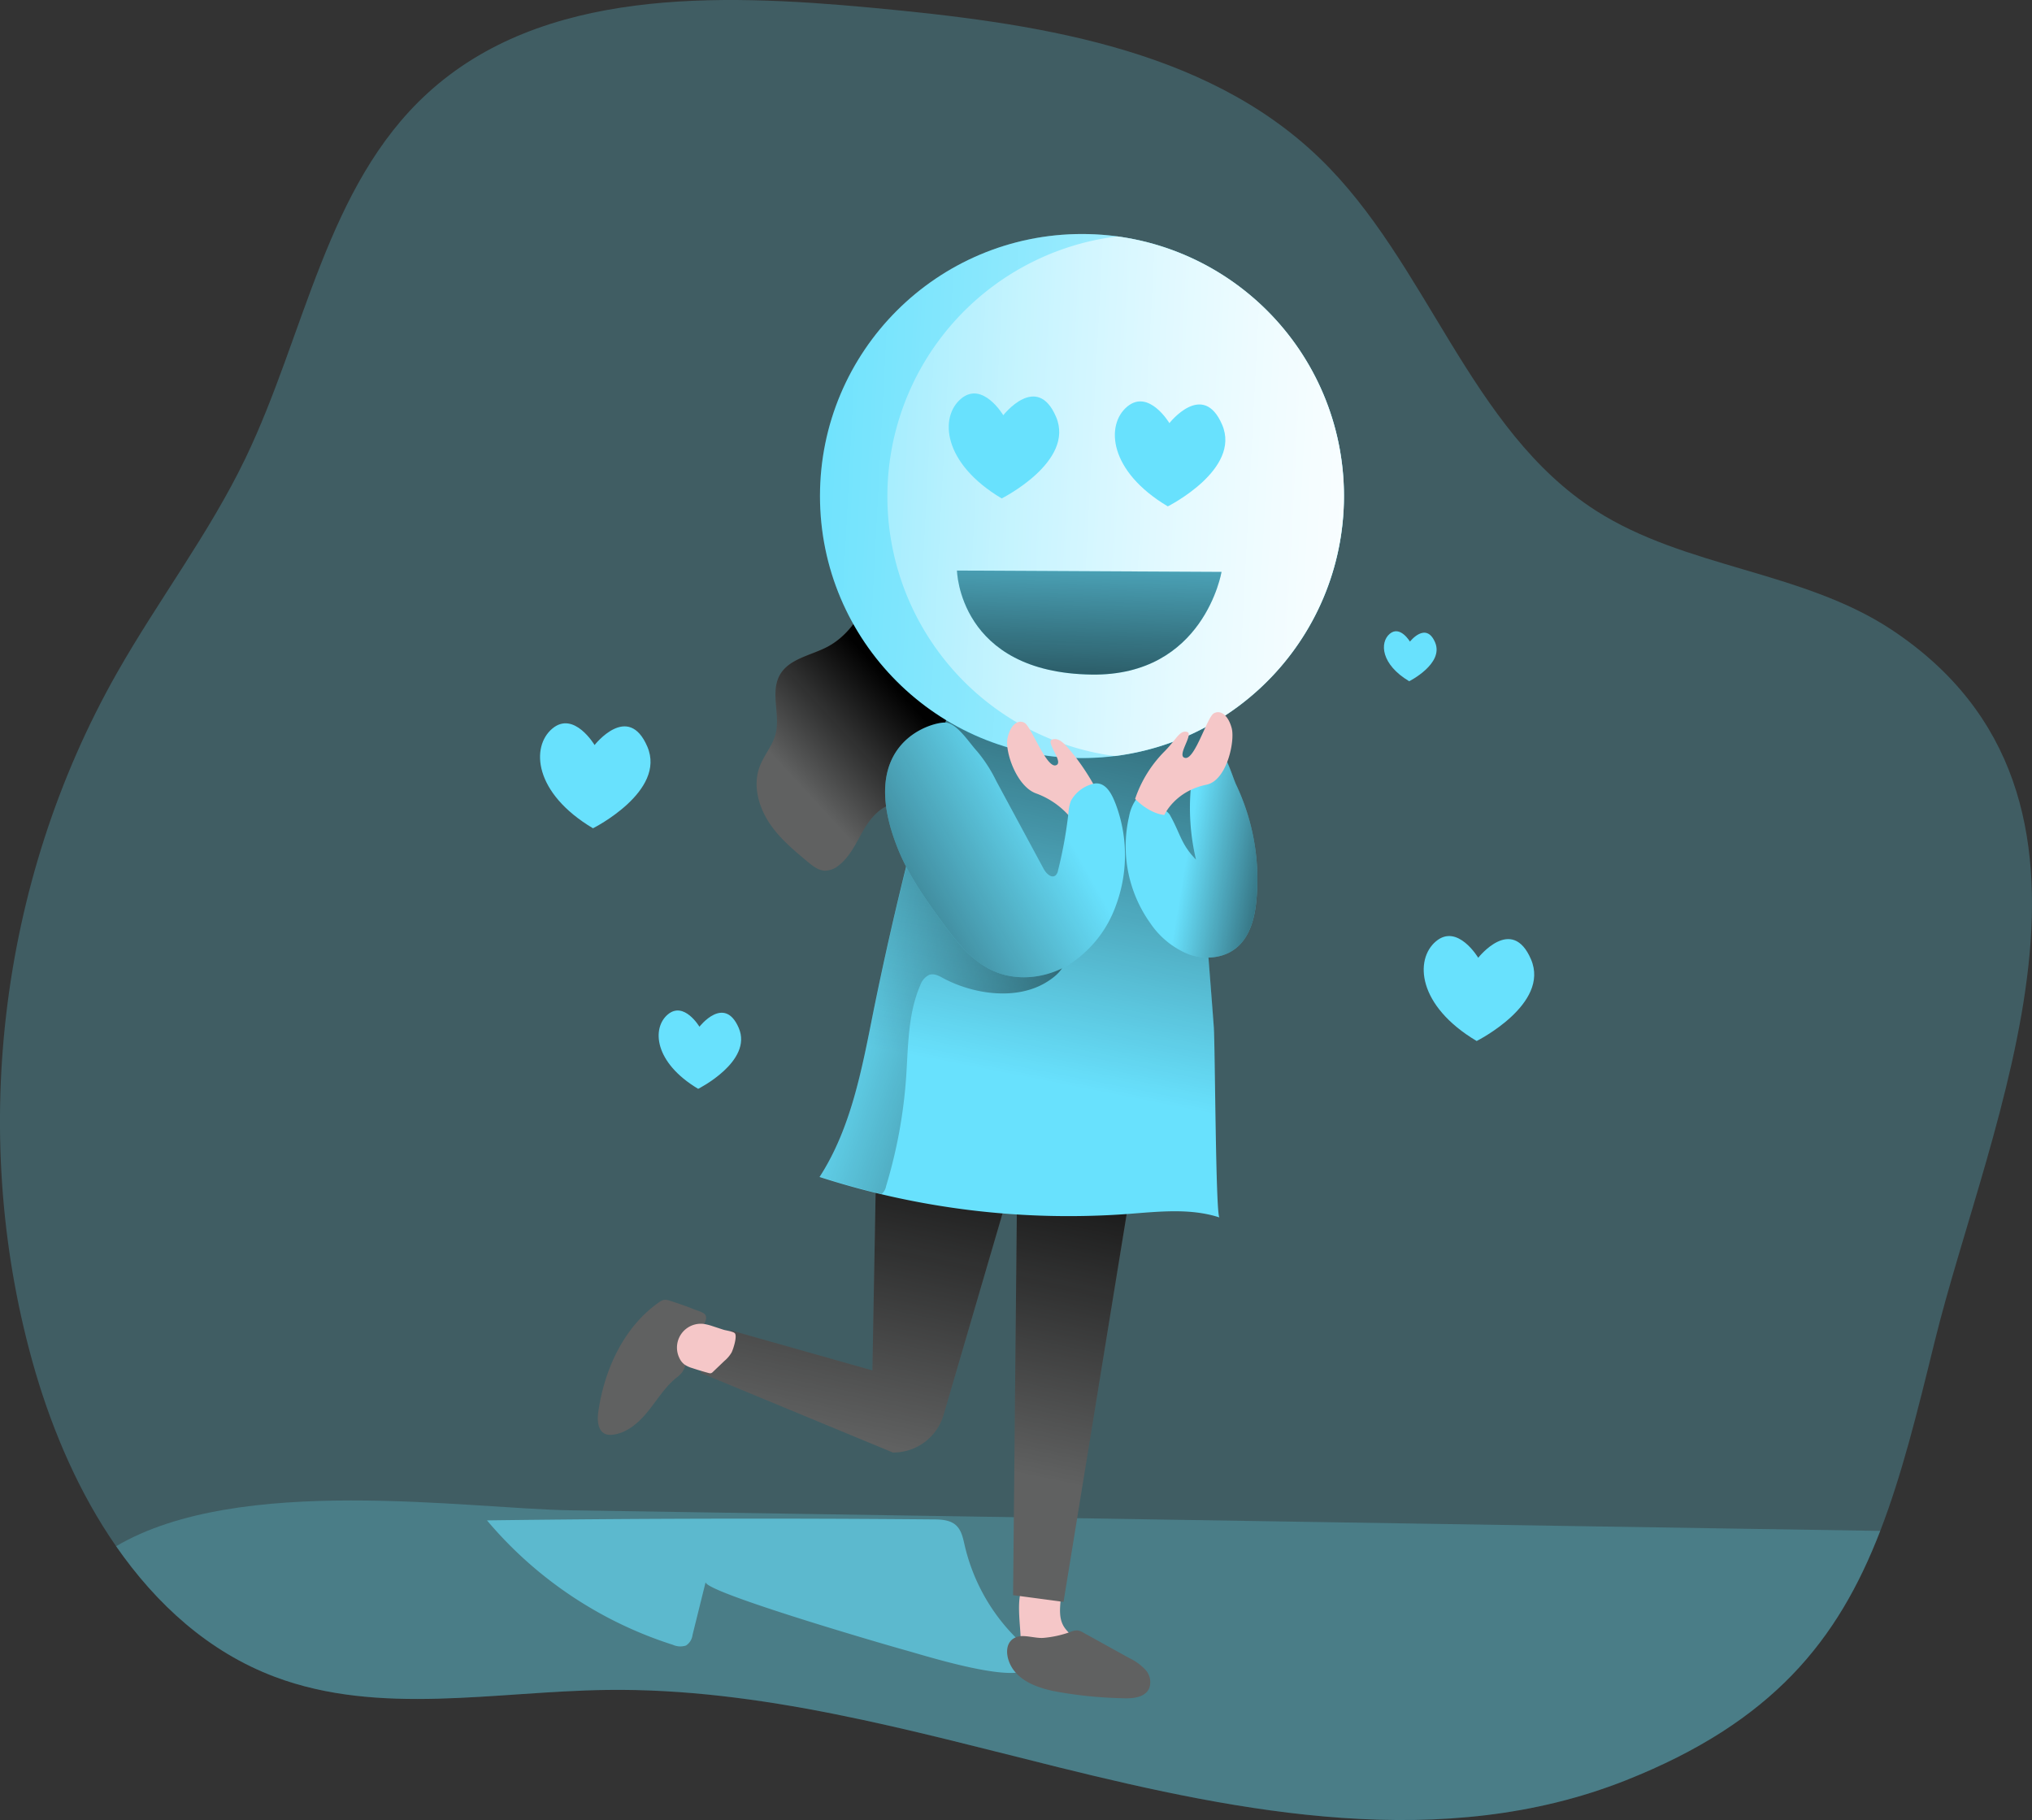 <svg id="Layer_1" data-name="Layer 1" xmlns="http://www.w3.org/2000/svg" xmlns:xlink="http://www.w3.org/1999/xlink" viewBox="0 0 480.98 430.77"><rect x="0" y="0" width="480.98" height="430.77" fill="#333333" stroke="none"/><defs><linearGradient id="linear-gradient" x1="221.19" y1="209.35" x2="246.31" y2="186.25" gradientUnits="userSpaceOnUse"><stop offset="0" stop-color="#010101" stop-opacity="0"/><stop offset="0.95" stop-color="#010101"/></linearGradient><linearGradient id="linear-gradient-2" x1="222.38" y1="283" x2="228.37" y2="186.34" gradientTransform="translate(63.4 54.56) rotate(8.23)" xlink:href="#linear-gradient"/><linearGradient id="linear-gradient-3" x1="245.58" y1="192.01" x2="254.56" y2="12.39" gradientTransform="translate(63.4 54.56) rotate(8.23)" xlink:href="#linear-gradient"/><linearGradient id="linear-gradient-4" x1="193.85" y1="175.48" x2="314.47" y2="195.16" gradientTransform="translate(63.4 54.56) rotate(8.23)" xlink:href="#linear-gradient"/><linearGradient id="linear-gradient-5" x1="271.76" y1="132.84" x2="312.18" y2="133.8" gradientTransform="translate(63.4 54.56) rotate(8.23)" xlink:href="#linear-gradient"/><linearGradient id="linear-gradient-6" x1="161.03" y1="60.43" x2="397.7" y2="38.63" gradientTransform="translate(63.4 54.56) rotate(8.23)" gradientUnits="userSpaceOnUse"><stop offset="0" stop-color="#fff" stop-opacity="0"/><stop offset="0.95" stop-color="#fff"/></linearGradient><linearGradient id="linear-gradient-7" x1="124.43" y1="63.43" x2="330.31" y2="44.46" xlink:href="#linear-gradient-6"/><linearGradient id="linear-gradient-8" x1="236.66" y1="47.2" x2="246.28" y2="133.17" gradientTransform="translate(63.4 54.56) rotate(8.23)" xlink:href="#linear-gradient"/><linearGradient id="linear-gradient-9" x1="239.56" y1="128.87" x2="156.16" y2="193.03" gradientTransform="translate(63.4 54.56) rotate(8.23)" xlink:href="#linear-gradient"/></defs><title>Smiley - Love</title><path d="M490.13,341.67c-4.08,16.64-7.74,31.42-12.81,44.52-10,25.91-25.46,45.25-60.26,59.05-43.11,17.08-90.75,7.65-134.19-3.09-35.21-8.73-70.68-18.8-106.94-18.32-26.45.35-53.89,6.21-78.62-3.1-15.65-5.89-28-17.14-37.57-30.91-8.6-12.36-14.85-26.8-19.09-41.2-16-54.75-8.89-115.84,19.25-165.42,9.75-17.21,21.89-33.08,30.46-50.89,14.09-29.26,19.12-64.44,43.06-86.36,27.15-24.89,68.51-23.68,105.19-20.27,37.86,3.54,78.65,9.18,106,35.6C370.22,86,380,125.49,410,144.7c21.22,13.58,48.82,14.25,69.88,28.11C540,212.52,503.07,288.93,490.13,341.67Z" transform="translate(-32.26 -23.85)" fill="#68e1fd" opacity="0.24" style="isolation:isolate"/><path d="M228.38,176.79c-4,2.2-9.3,2.85-11.54,6.82-2.32,4.14.18,9.45-1,14-.74,2.78-2.78,5-3.78,7.73-1.57,4.2-.38,9,2,12.82s5.89,6.74,9.32,9.62c1.22,1,2.58,2.11,4.18,2.15a5.24,5.24,0,0,0,3.27-1.28c2.7-2.1,4.11-5.4,5.84-8.36s4.25-5.89,7.66-6.26c2.05-.23,4.13.54,6.17.24,3.76-.54,6.13-4.43,6.94-8.14s.62-7.64,1.95-11.2c2.12-5.72,7.85-9.72,9.33-15.65,1.15-4.66-.58-9.52-2.56-13.89-3.61-8-12.76-20.77-21.22-11.22C238.75,161.17,237,172,228.38,176.79Z" transform="translate(-32.26 -23.85)" fill="#606161"/><path d="M228.38,176.79c-4,2.2-9.3,2.85-11.54,6.82-2.32,4.14.18,9.45-1,14-.74,2.78-2.78,5-3.78,7.73-1.57,4.2-.38,9,2,12.82s5.89,6.74,9.32,9.62c1.22,1,2.58,2.11,4.18,2.15a5.24,5.24,0,0,0,3.27-1.28c2.7-2.1,4.11-5.4,5.84-8.36s4.25-5.89,7.66-6.26c2.05-.23,4.13.54,6.17.24,3.76-.54,6.13-4.43,6.94-8.14s.62-7.64,1.95-11.2c2.12-5.72,7.85-9.72,9.33-15.65,1.15-4.66-.58-9.52-2.56-13.89-3.61-8-12.76-20.77-21.22-11.22C238.75,161.17,237,172,228.38,176.79Z" transform="translate(-32.26 -23.85)" fill="url(#linear-gradient)"/><path d="M477.32,386.19c-10,25.91-25.46,45.25-60.26,59.05-43.11,17.08-90.75,7.65-134.19-3.09-35.21-8.73-70.68-18.8-106.94-18.32-26.45.35-53.89,6.21-78.62-3.1-15.65-5.89-28-17.14-37.57-30.91,29.06-17.17,82.95-8.89,107.68-8.5q87.33,1.33,174.66,2.74Q409.72,385.11,477.32,386.19Z" transform="translate(-32.26 -23.85)" fill="#68e1fd" opacity="0.24" style="isolation:isolate"/><path d="M199.29,398.29l-3.1,12.5a3.5,3.5,0,0,1-1.55,2.53,4.31,4.31,0,0,1-3.11-.17,95.4,95.4,0,0,1-44-29.45q52.75-.69,105.5-.23c1.8,0,3.74.08,5.14,1.08,1.62,1.16,2,3.18,2.42,5A45.41,45.41,0,0,0,272.27,411c15.54,16.16-18.28,5.53-25.28,3.55C242.65,413.37,198.72,400.61,199.29,398.29Z" transform="translate(-32.26 -23.85)" fill="#68e1fd" opacity="0.6" style="isolation:isolate"/><path d="M273.85,411.66a3.75,3.75,0,0,0,.35,1.82,3.58,3.58,0,0,0,2.67,1.41,18.47,18.47,0,0,0,8.91-.77,1.58,1.58,0,0,0,.93-.61,1.34,1.34,0,0,0,0-1c-.43-1.43-1.79-2.35-2.59-3.61-2.17-3.42.24-8.06-1-11.93-.58-1.89-8.18,1-8.94,2.73C272.86,402.83,273.77,408.29,273.85,411.66Z" transform="translate(-32.26 -23.85)" fill="#f5c7c8"/><path d="M247.91,280.62l-8.22,16.3-.93,51.29-33.38-9.44-7.33,10,45.56,18.87a12.4,12.4,0,0,0,12-8.92l17.45-59.61-1,102.29L284,403,303.8,281.39Z" transform="translate(-32.26 -23.85)" fill="#606161"/><path d="M247.91,280.62l-8.22,16.3-.93,51.29-33.38-9.44-7.33,10,45.56,18.87a12.4,12.4,0,0,0,12-8.92l17.45-59.61-1,102.29L284,403,303.8,281.39Z" transform="translate(-32.26 -23.85)" fill="url(#linear-gradient-2)"/><path d="M190.84,331.72a3,3,0,0,0-1.42-.21,3.13,3.13,0,0,0-1.2.59c-8.3,5.83-12.89,15.84-14.34,25.88-.3,2-.13,4.63,1.78,5.32a3.59,3.59,0,0,0,1.66.12c3.39-.4,6.16-2.87,8.31-5.52s3.94-5.64,6.56-7.82a8.35,8.35,0,0,0,1.54-1.43,7,7,0,0,0,.92-2.2,39.69,39.69,0,0,1,1.86-5c.75-1.65,2.36-3.5,2.81-5.19s-1.16-1.87-2.86-2.55S192.74,332.31,190.84,331.72Z" transform="translate(-32.26 -23.85)" fill="#606161"/><path d="M285.67,410.09a4.17,4.17,0,0,1,1.58-.35,3.78,3.78,0,0,1,1.52.58l10.85,6a12.47,12.47,0,0,1,3.81,2.79,4.28,4.28,0,0,1,.81,4.42c-1.07,2.2-4.07,2.39-6.51,2.26a98.71,98.71,0,0,1-16.2-1.71c-3.43-.76-7-2-9.18-4.74s-2.69-7.3,1-8.16c1.62-.37,4.15.48,5.91.33A25,25,0,0,0,285.67,410.09Z" transform="translate(-32.26 -23.85)" fill="#606161"/><path d="M320.91,312c-7-2.28-14.55-1.35-21.88-.81a192.14,192.14,0,0,1-72.78-8.77c7.46-11.53,10-25.45,12.7-38.91q7.85-38.76,19.52-76.6c.58-1.9,1.26-3.92,2.84-5.13s3.81-1.33,5.85-1.33c12.66,0,35.73-.75,46.89,6.29,7.74,4.88,2.35,25.57,2.58,34.33.4,15.31,1.82,30.56,2.94,45.83C319.88,271.13,320,311.66,320.91,312Z" transform="translate(-32.26 -23.85)" fill="#68e1fd"/><path d="M320.93,311.94c-7-2.25-14.59-1.32-21.9-.81A192,192,0,0,1,241,306.46c-4.94-1.18-9.85-2.53-14.69-4.11,7.46-11.49,10-25.44,12.71-38.86q4.93-24.57,11.47-48.72,3.75-14,8-27.89c.55-1.9,1.26-4,2.81-5.17s3.83-1.33,5.86-1.31c12.67-.06,35.74-.73,46.89,6.27,7.76,4.9,2.38,25.58,2.58,34.36.41,15.3,1.84,30.56,2.95,45.82C319.87,271.13,320,311.68,320.93,311.94Z" transform="translate(-32.26 -23.85)" fill="url(#linear-gradient-3)"/><path d="M280,256.29c-7.13,4.41-17.27,2.89-24.33-.84-1.11-.62-2.3-1.26-3.46-.87a4.23,4.23,0,0,0-2.1,2.41c-3,6.89-2.86,14.64-3.39,22.16A116.54,116.54,0,0,1,242,304.58a3.15,3.15,0,0,1-1.06,1.88c-4.94-1.18-9.85-2.53-14.69-4.11,7.46-11.49,10-25.44,12.71-38.86q4.93-24.57,11.47-48.72c4.27,1.95,8,5.39,11,9,4.4,5.24,8,11.15,13.16,15.63C280.12,244.2,290.23,250,280,256.29Z" transform="translate(-32.26 -23.85)" fill="url(#linear-gradient-4)"/><path d="M329.74,235.85c-.3,4.61-1.38,9.62-5,12.48-3.08,2.42-7.48,2.71-11.16,1.37a19.92,19.92,0,0,1-9-7.29,31.33,31.33,0,0,1-5.07-25.3,10.2,10.2,0,0,1,2.22-4.77c1.22-1.29,1.71.85,3.34,1.55,1.1.48,3.53,1.82,4.12,2.87,2.49,4.42,2.61,6.93,6.17,10.55a52.93,52.93,0,0,1-1.22-17.06c.25-2.65,1.83-10.19,6.11-9.12,2.13.53,3.76,6.71,4.65,8.54A52.32,52.32,0,0,1,329.74,235.85Z" transform="translate(-32.26 -23.85)" fill="#68e1fd"/><path d="M329.74,235.85c-.3,4.61-1.38,9.62-5,12.48-3.08,2.42-7.48,2.71-11.16,1.37a19.92,19.92,0,0,1-9-7.29,31.33,31.33,0,0,1-5.07-25.3,10.2,10.2,0,0,1,2.22-4.77c1.22-1.29,1.71.85,3.34,1.55,1.1.48,3.53,1.82,4.12,2.87,2.49,4.42,2.61,6.93,6.17,10.55a52.93,52.93,0,0,1-1.22-17.06c.25-2.65,1.83-10.19,6.11-9.12,2.13.53,3.76,6.71,4.65,8.54A52.32,52.32,0,0,1,329.74,235.85Z" transform="translate(-32.26 -23.85)" fill="url(#linear-gradient-5)"/><circle cx="256.11" cy="117.41" r="62.02" fill="#68e1fd"/><path d="M349.73,150.13a62,62,0,1,1-53-70.33l.49.07A62,62,0,0,1,349.73,150.13Z" transform="translate(-32.26 -23.85)" fill="url(#linear-gradient-6)"/><path d="M349.73,150.13a62,62,0,0,1-53.57,52.67l-.5-.07A62,62,0,0,1,296.73,79.8l.49.07A62,62,0,0,1,349.73,150.13Z" transform="translate(-32.26 -23.85)" fill="url(#linear-gradient-7)"/><path d="M269.74,122.13s-4.88-8.2-10-3.91-4.4,15.25,9.62,23.6c0,0,17.4-8.71,12.87-19.31S269.74,122.13,269.74,122.13Z" transform="translate(-32.26 -23.85)" fill="#68e1fd"/><path d="M309.06,124s-4.88-8.19-10-3.9-4.4,15.25,9.62,23.6c0,0,17.4-8.72,12.87-19.31S309.06,124,309.06,124Z" transform="translate(-32.26 -23.85)" fill="#68e1fd"/><path d="M258.78,158.89l62.62.32s-4.14,24.66-30.71,24.3C259.21,183.09,258.78,158.89,258.78,158.89Z" transform="translate(-32.26 -23.85)" fill="#68e1fd"/><path d="M258.78,158.89l62.62.32s-4.14,24.66-30.71,24.3C259.21,183.09,258.78,158.89,258.78,158.89Z" transform="translate(-32.26 -23.85)" fill="url(#linear-gradient-8)"/><path d="M307.86,216.75s2.47-5.65,10-7.18c4.8-1,6.79-10.36,5.93-13.45s-2.7-4.33-4.25-3.41-4.44,10.88-6.72,10.53,2.16-5.72.4-6.16-2.46,1.74-5.34,4.64a29.11,29.11,0,0,0-6.93,11.2S304,216.3,307.86,216.75Z" transform="translate(-32.26 -23.85)" fill="#f5c7c8"/><path d="M286.57,218.53a19.23,19.23,0,0,0-9.06-6.89c-4.62-1.63-7.43-9.92-6.77-13.06s2.42-4.49,4-3.67,5.12,10.58,7.37,10.09-2.51-5.57-.79-6.12,3.09,1.09,5.63,4.3a56.61,56.61,0,0,1,6.77,11.56A16.6,16.6,0,0,1,286.57,218.53Z" transform="translate(-32.26 -23.85)" fill="#f5c7c8"/><path d="M285.76,213.37a9.4,9.4,0,0,0-.59,2.83,103.59,103.59,0,0,1-2.47,13.67,2.07,2.07,0,0,1-.58,1.17c-1,.79-2.25-.47-2.84-1.57l-11.2-20.76a34.09,34.09,0,0,0-4.51-7c-1.86-2-4.65-6.52-7.4-6.83s-21.82,4.41-11.23,30.21c2.5,6.09,6.35,11.53,10.23,16.86,3.39,4.67,7.1,9.46,12.38,11.77,5.57,2.44,12.27,1.64,17.52-1.44a27.43,27.43,0,0,0,11.26-13.93,34.22,34.22,0,0,0,.12-23.91c-.84-2.26-2.22-5.43-5-5.16A8.27,8.27,0,0,0,285.76,213.37Z" transform="translate(-32.26 -23.85)" fill="#68e1fd"/><path d="M285.76,213.37a9.4,9.4,0,0,0-.59,2.83,103.59,103.59,0,0,1-2.47,13.67,2.07,2.07,0,0,1-.58,1.17c-1,.79-2.25-.47-2.84-1.57l-11.2-20.76a34.09,34.09,0,0,0-4.51-7c-1.86-2-4.65-6.52-7.4-6.83s-21.82,4.41-11.23,30.21c2.5,6.09,6.35,11.53,10.23,16.86,3.39,4.67,7.1,9.46,12.38,11.77,5.57,2.44,12.27,1.64,17.52-1.44a27.43,27.43,0,0,0,11.26-13.93,34.22,34.22,0,0,0,.12-23.91c-.84-2.26-2.22-5.43-5-5.16A8.27,8.27,0,0,0,285.76,213.37Z" transform="translate(-32.26 -23.85)" fill="url(#linear-gradient-9)"/><path d="M200.8,337.69a11.78,11.78,0,0,0-2-.49,5.64,5.64,0,0,0-5.7,8.13,4,4,0,0,0,1.15,1.46,6.32,6.32,0,0,0,1.88.87c1.26.42,2.54.8,3.82,1.15a1.23,1.23,0,0,0,.63.05,1.22,1.22,0,0,0,.44-.31l2.71-2.59a7.75,7.75,0,0,0,1.7-2c.41-.83,1.36-3.8.78-4.54-.34-.42-2.12-.67-2.65-.83Z" transform="translate(-32.26 -23.85)" fill="#f5c7c8"/><path d="M173,200.19s-4.88-8.19-10-3.9-4.4,15.25,9.62,23.6c0,0,17.4-8.72,12.87-19.31S173,200.19,173,200.19Z" transform="translate(-32.26 -23.85)" fill="#68e1fd"/><path d="M366,175.71s-2.32-3.91-4.77-1.86-2.1,7.26,4.59,11.24c0,0,8.29-4.15,6.13-9.2S366,175.71,366,175.71Z" transform="translate(-32.26 -23.85)" fill="#68e1fd"/><path d="M197.82,266.86s-3.65-6.12-7.48-2.91-3.28,11.37,7.18,17.61c0,0,13-6.51,9.6-14.42S197.82,266.86,197.82,266.86Z" transform="translate(-32.26 -23.85)" fill="#68e1fd"/><path d="M382.16,250.54s-4.89-8.19-10-3.9-4.4,15.25,9.63,23.6c0,0,17.4-8.72,12.87-19.31S382.16,250.54,382.16,250.54Z" transform="translate(-32.26 -23.85)" fill="#68e1fd"/></svg>